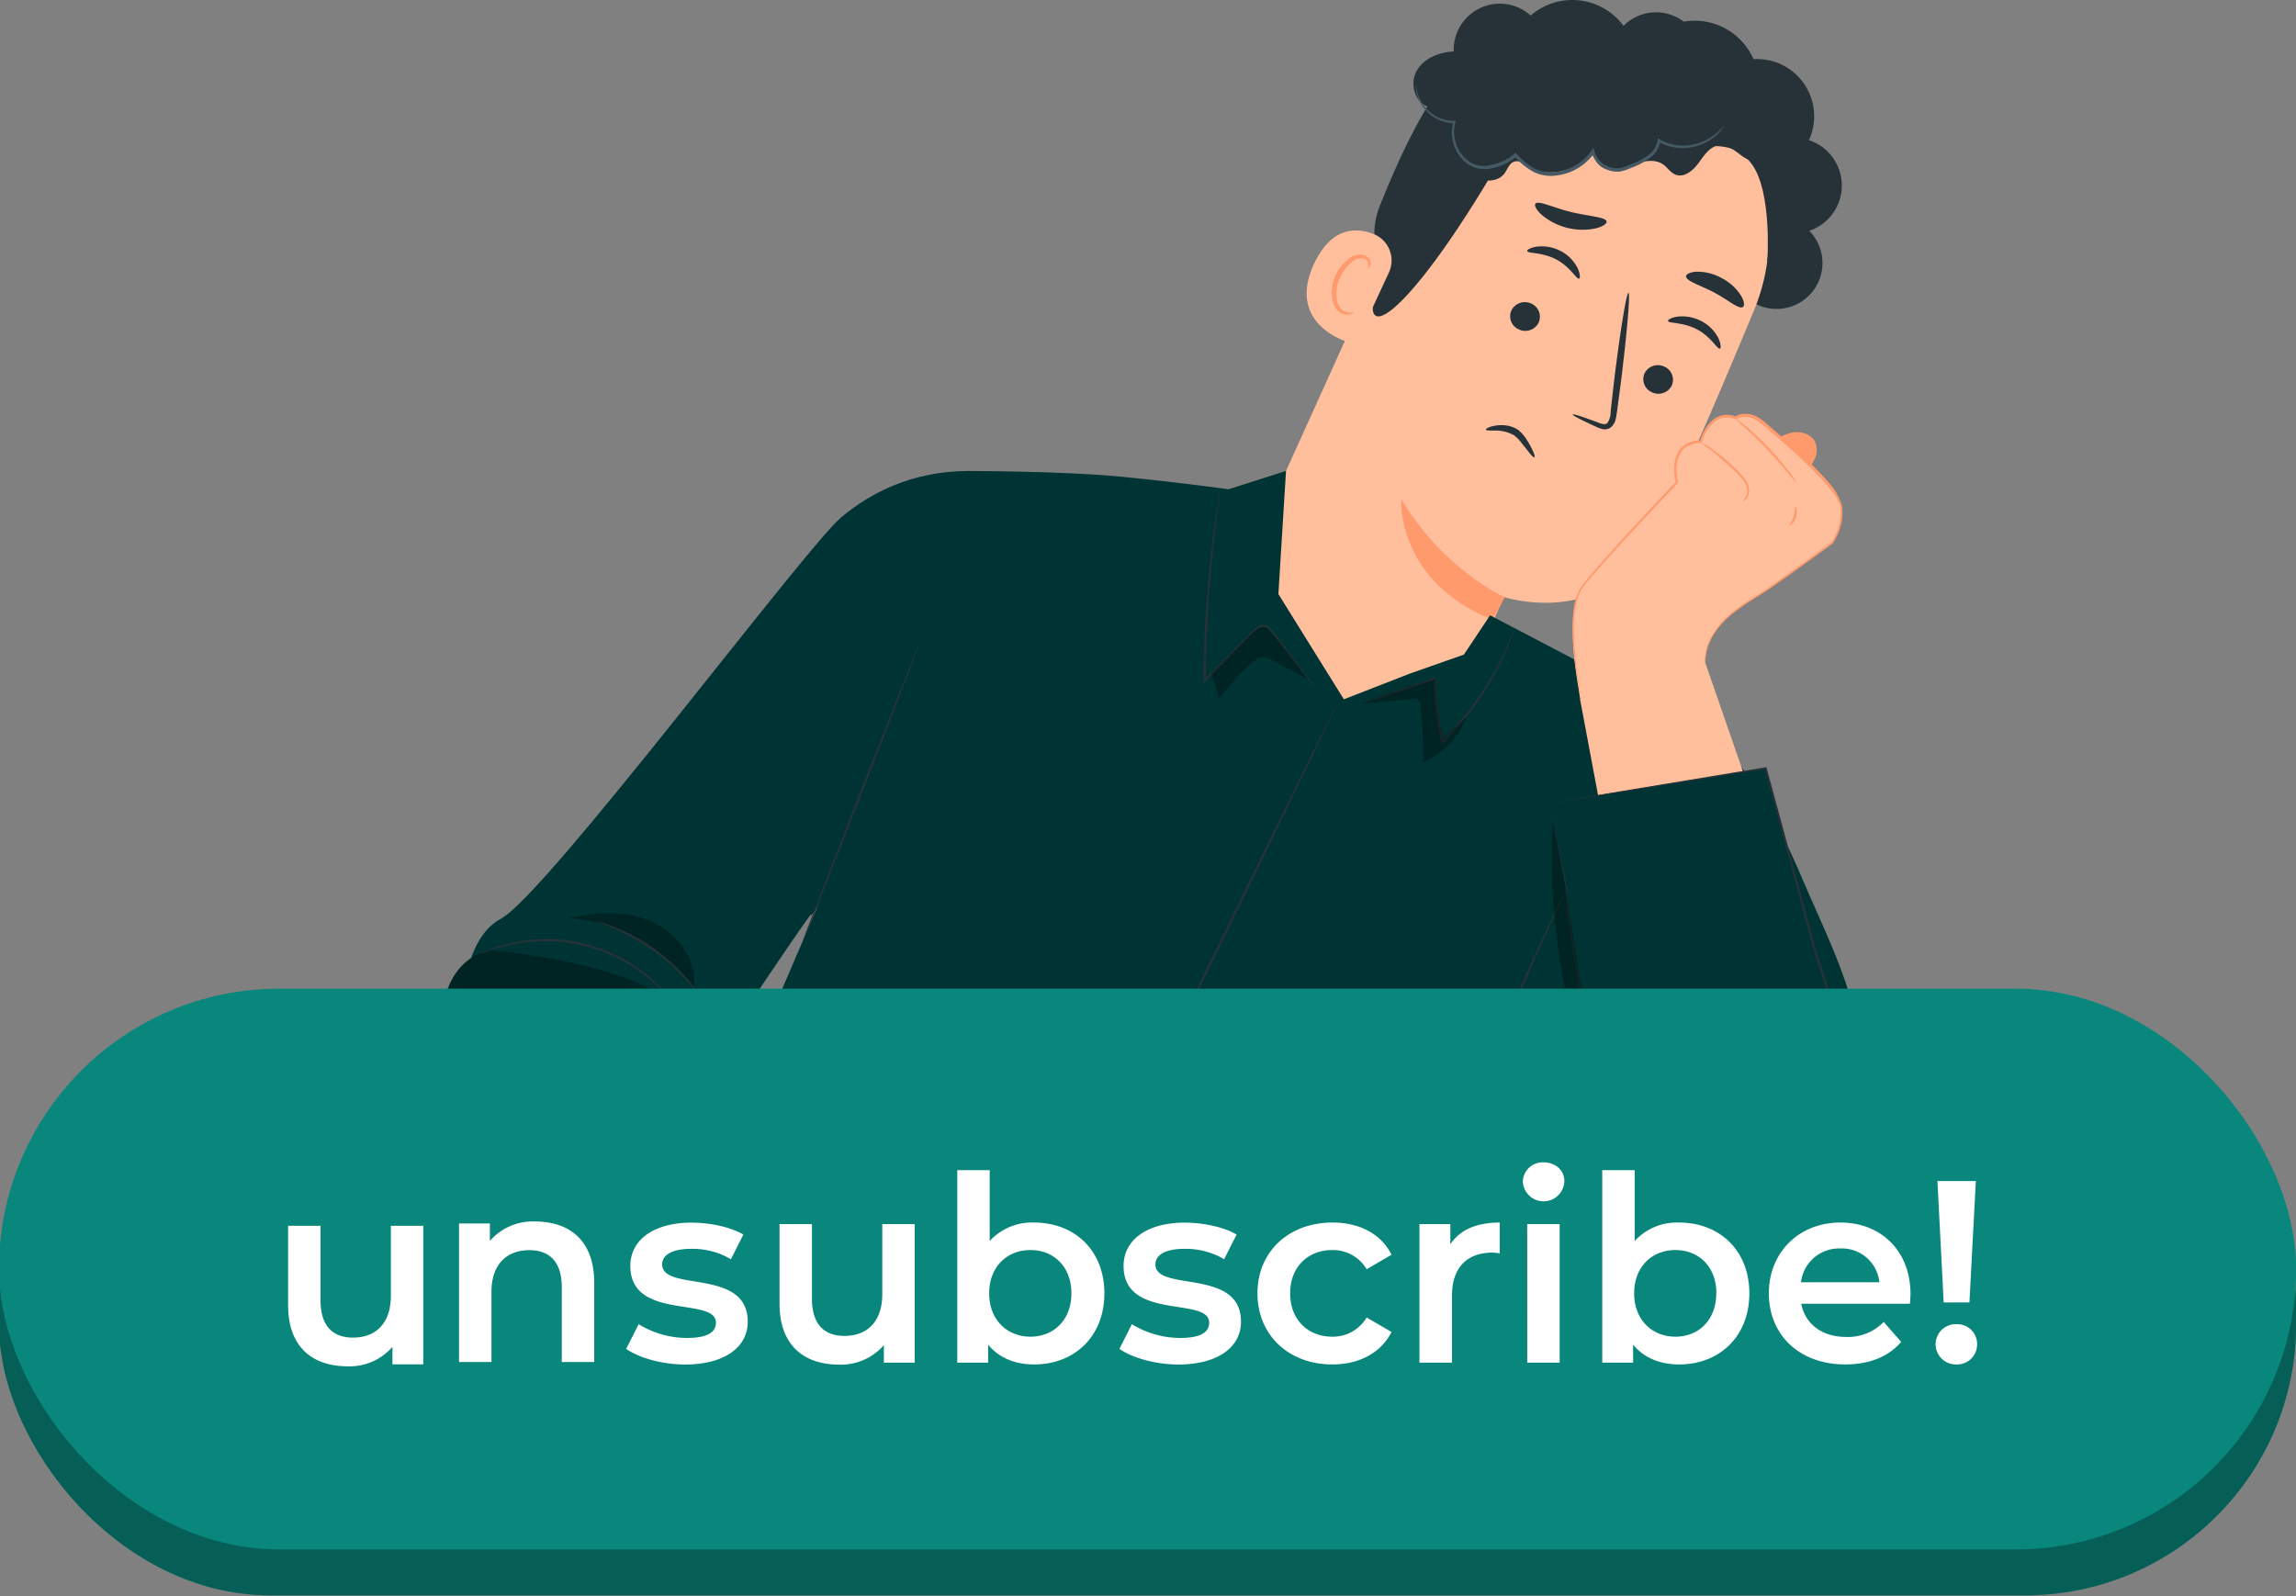 <svg xmlns="http://www.w3.org/2000/svg" xmlns:xlink="http://www.w3.org/1999/xlink" width="526" height="365.761" viewBox="0 0 526 365.761">
  <rect x="0" y="0" width="526" height="365.761" fill="#808080" stroke="none"/>
  <defs>
    <clipPath id="clip-path">
      <rect id="Rectangle_25" data-name="Rectangle 25" width="526" height="143" transform="translate(876 696)" fill="#fff" stroke="#707070" stroke-width="1"/>
    </clipPath>
  </defs>
  <g id="Group_19" data-name="Group 19" transform="translate(-255 -317.239)">
    <g id="freepik--Character--inject-43" transform="translate(243.29 214.79)">
      <path id="Path_450" data-name="Path 450" d="M412.92,171.5a10.52,10.52,0,0,0,13.28-16.17,10.94,10.94,0,0,0-.08-20.77A13.1,13.1,0,0,0,413.43,116a14.73,14.73,0,0,0-16-8.59A10.47,10.47,0,0,0,381.14,119" fill="#263238"/>
      <path id="Path_451" data-name="Path 451" d="M390.72,115.63l2,1.06a44.63,44.63,0,0,1,20.84,56.82c-8.31,20-17.73,41.94-23.14,52.17-11.2,21.17-34.21,13.54-34.21,13.54l-11.34,26.53-27.08,7L294,237.6l43.08-95.19C346.56,119.3,367.88,105.55,390.72,115.63Z" fill="#ffbf9d"/>
      <path id="Path_452" data-name="Path 452" d="M356.45,239.28s-14-6.16-23.73-22.5c0,0-1.3,18.7,20.94,27.7Z" fill="#ff9a6c"/>
      <path id="Path_453" data-name="Path 453" d="M416.57,162.69S417.8,146.46,413,140c-5.86-7.76-13.6-.94-20-6.82s-11.94-13.32-22.47-11.48c-11.52,2-9.9,8.42-15.26,17.61-21.76,37.27-34.32,44.51-27,25.44.8-2.09-3.88-6.49-.4-15.26,4.5-11.38,10.84-24.75,17.21-31.2,5.36-5.43,11.36-8,20.52-9.55,14.46-2.42,28.92,4.79,38.17,10.78S426,146.44,416.57,162.69Z" fill="#263238"/>
      <path id="Path_454" data-name="Path 454" d="M329.89,164.9a6.51,6.51,0,0,0-3.38-8.78c-4.17-1.66-9.75-1.67-13.71,6.67-7,14.81,9.3,18.8,9.53,18.38S327,171.13,329.89,164.9Z" fill="#ffbf9d"/>
      <path id="Path_455" data-name="Path 455" d="M321.75,174.08c-.05-.08-.35.06-.88,0a2.87,2.87,0,0,1-1.94-.87c-1.3-1.32-1.44-4.43-.25-7.13a9.65,9.65,0,0,1,2.48-3.35,3.29,3.29,0,0,1,2.87-1.06,1.45,1.45,0,0,1,1.19,1.43c0,.51-.23.76-.16.82s.43-.1.6-.77a1.82,1.82,0,0,0-.14-1.2,2.14,2.14,0,0,0-1.25-1.05,4,4,0,0,0-3.78,1,9.66,9.66,0,0,0-2.85,3.7c-1.32,3-1.11,6.54.73,8.18a3.07,3.07,0,0,0,2.55.72C321.55,174.42,321.79,174.13,321.75,174.08Z" fill="#ff9a6c"/>
      <path id="Path_456" data-name="Path 456" d="M344.66,136.83c1.23,2.26,2.55,4.62,4.71,6s5.44,1.43,7-.63c.69-.93,1.05-2.23,2.11-2.67,1.28-.53,2.6.52,3.75,1.27,4,2.62,11.36.49,14.55-3.08a4.27,4.27,0,0,0,4.54,3.66,15.129,15.129,0,0,0,5.11-1.32c2-.8,4.5-1.19,6.29.07,1,.7,1.67,1.86,2.81,2.32,2,.82,4.08-.94,5.35-2.7s2.62-3.85,4.77-4c2-.18,3.66,1.37,5.28,2.53s4.12,1.92,5.45.43a3.92,3.92,0,0,0,.71-3,10.6,10.6,0,0,0-9.31-9.28,14.37,14.37,0,0,0-22.22-14.54A14.58,14.58,0,0,0,362.38,106a10.57,10.57,0,0,0-17.63,8.24c-3.39.15-7,1.6-8.57,4.59s-.21,7.5,3.11,8.2a5.85,5.85,0,0,0,6.34,9.82" fill="#263238"/>
      <path id="Path_457" data-name="Path 457" d="M406.66,131.25a1.321,1.321,0,0,1-.14.26,7.55,7.55,0,0,1-.5.73,10.41,10.41,0,0,1-2.49,2.27,11.8,11.8,0,0,1-5,1.78,10.89,10.89,0,0,1-6.84-1.36l.41-.19a6,6,0,0,1-2.36,3.87,16.75,16.75,0,0,1-4.33,2.3,12.329,12.329,0,0,1-2.49.83,5.62,5.62,0,0,1-2.75-.32,6,6,0,0,1-3.82-4.09l.62.12a12.26,12.26,0,0,1-8.51,5.18,9,9,0,0,1-5.59-.88,16.549,16.549,0,0,1-4.19-3.46h.48a12.9,12.9,0,0,1-5.75,2.73,6.9,6.9,0,0,1-5.79-1.23,9,9,0,0,1-2.95-9.45l.25.32a8.41,8.41,0,0,1-5.39-1.83,9.3,9.3,0,0,1-2.69-3.35,8,8,0,0,1-.71-2.61,3.612,3.612,0,0,1,0-1,9.63,9.63,0,0,0,.94,3.44,9.15,9.15,0,0,0,2.68,3.15,8.08,8.08,0,0,0,5.13,1.65h.35l-.1.34a8.51,8.51,0,0,0,2.86,8.82,6.23,6.23,0,0,0,5.27,1,12.22,12.22,0,0,0,5.43-2.6l.26-.21.22.24a15.58,15.58,0,0,0,4,3.3,8.27,8.27,0,0,0,5.16.81,11.63,11.63,0,0,0,8-4.88l.45-.64.18.77a5.26,5.26,0,0,0,3.38,3.6,4.92,4.92,0,0,0,2.42.31,11.859,11.859,0,0,0,2.34-.77,16.82,16.82,0,0,0,4.2-2.18,5.4,5.4,0,0,0,2.19-3.48l.06-.41.35.21a10.54,10.54,0,0,0,6.51,1.4,11.64,11.64,0,0,0,4.88-1.61,12.83,12.83,0,0,0,3.37-2.88Z" fill="#455a64"/>
      <path id="Path_458" data-name="Path 458" d="M394.68,190.82a3.42,3.42,0,0,1-4.52,1.51,3.27,3.27,0,0,1-1.68-4.36,3.41,3.41,0,0,1,4.52-1.52,3.27,3.27,0,0,1,1.68,4.37Z" fill="#263238"/>
      <path id="Path_459" data-name="Path 459" d="M405.72,182.32c-.58.2-2-2.7-5.23-4.4s-6.49-1.34-6.64-1.92c-.08-.27.68-.78,2.12-1a9.47,9.47,0,0,1,5.57,1.05,9,9,0,0,1,3.9,4C406,181.35,406,182.24,405.72,182.32Z" fill="#263238"/>
      <path id="Path_460" data-name="Path 460" d="M364.18,176.41a3.41,3.41,0,0,1-4.52,1.51,3.26,3.26,0,0,1-1.68-4.36A3.43,3.43,0,0,1,362.5,172a3.28,3.28,0,0,1,1.68,4.41Z" fill="#263238"/>
      <path id="Path_461" data-name="Path 461" d="M373.46,166.29c-.58.2-2-2.7-5.23-4.4s-6.49-1.33-6.64-1.92c-.08-.27.68-.78,2.12-1a9.37,9.37,0,0,1,5.57,1,9,9,0,0,1,3.9,4C373.77,165.32,373.74,166.21,373.46,166.29Z" fill="#263238"/>
      <path id="Path_462" data-name="Path 462" d="M372,197.41c.08-.19,2.29.52,5.78,1.83.87.35,1.75.6,2.19.11a4.84,4.84,0,0,0,.74-2.75c.27-2.42.57-5,.87-7.62,1.33-10.79,2.76-19.49,3.2-19.43s-.3,8.85-1.63,19.64c-.35,2.66-.67,5.18-1,7.6-.19,1.11-.21,2.46-1.29,3.48a2.32,2.32,0,0,1-2,.5,6.67,6.67,0,0,1-1.52-.55C373.94,198.66,371.88,197.6,372,197.41Z" fill="#263238"/>
      <path id="Path_463" data-name="Path 463" d="M363.47,149.11c.68-.81,4,.91,8.18,1.92s7.9,1.12,8.12,2.16c.09.49-.8,1.16-2.46,1.58a14.59,14.59,0,0,1-12.42-3.11C363.63,150.51,363.16,149.5,363.47,149.11Z" fill="#263238"/>
      <path id="Path_464" data-name="Path 464" d="M410.91,172.84c-1.06.4-3.34-1.72-6.53-3.39s-6.17-2.51-6.4-3.6c-.08-.52.72-1,2.26-1.15a11.51,11.51,0,0,1,5.95,1.49,11.36,11.36,0,0,1,4.47,4.15C411.41,171.68,411.39,172.63,410.91,172.84Z" fill="#263238"/>
      <path id="Path_465" data-name="Path 465" d="M363.23,207.23c-.19.1-.74-.5-1.53-1.52L360.33,204a9.268,9.268,0,0,0-1.73-1.8,8.66,8.66,0,0,0-4.38-1.1c-1.25,0-2.05,0-2.11-.21s.68-.64,2-.89a8.8,8.8,0,0,1,2.41-.1,6.54,6.54,0,0,1,2.92,1,8.35,8.35,0,0,1,2,2.25,16.351,16.351,0,0,1,1.14,2C363.2,206.32,363.42,207.12,363.23,207.23Z" fill="#263238"/>
      <path id="Path_466" data-name="Path 466" d="M233.09,210.36s21.9,0,35,1.27c14,1.35,25.07,2.92,25.07,2.92l13.17-4.2-1.75,28.21,15,24.11,15.21-5.92,12.29-4.32,6-9,39.64,20.77-47.78,98.38H176.49l26.7-62.15Z" fill="#033"/>
      <path id="Path_467" data-name="Path 467" d="M117.21,340c.31-1.22-1-21.61,9.3-27.09s69.59-84.86,77.8-91.82c20.93-17.75,44.94-8.09,44.94-8.09s-17.51,42.46-21.77,53.3-30.61,47-30.14,46.16c3.31-6-24.66,36.09-24.66,36.09Z" fill="#033"/>
      <path id="Path_468" data-name="Path 468" d="M222.28,250.07a3.888,3.888,0,0,1-.22.71l-.73,2c-.68,1.78-1.62,4.27-2.78,7.32-2.42,6.22-5.72,14.72-9.36,24.1s-7.06,17.85-9.51,24.05c-1.22,3-2.22,5.49-2.94,7.26l-.82,2a3.11,3.11,0,0,1-.32.67,3.64,3.64,0,0,1,.22-.71c.19-.5.43-1.17.74-2,.67-1.78,1.62-4.27,2.78-7.33L208.7,284l9.5-24c1.23-3,2.23-5.5,2.94-7.27.34-.81.62-1.46.82-2a5.144,5.144,0,0,1,.32-.66Z" fill="#263238"/>
      <path id="Path_469" data-name="Path 469" d="M312.78,259.87a4.767,4.767,0,0,1-.49-.55L311,257.66l-4.83-6.17-3.34-4.28a2.17,2.17,0,0,0-2.39-1,9.08,9.08,0,0,0-2.36,2l-10.19,10.3-.45.46v-3.93a281.081,281.081,0,0,1,2-28.36c.44-3.61.87-6.53,1.19-8.53q.24-1.45.39-2.31a4.93,4.93,0,0,1,.17-.8,3.8,3.8,0,0,1-.07.81c-.07.58-.17,1.35-.29,2.32-.26,2-.63,4.94-1,8.55C289,234,288.19,244,288,255.08v3.28l-.45-.18,10.23-10.26c.39-.4.78-.78,1.17-1.16a4.08,4.08,0,0,1,1.37-1,2,2,0,0,1,1.67.12,4.23,4.23,0,0,1,1.19,1c1.22,1.56,2.29,3,3.3,4.34l4.7,6.27,1.25,1.71A3.7,3.7,0,0,1,312.78,259.87Z" fill="#263238"/>
      <path id="Path_470" data-name="Path 470" d="M358.56,246.86a4,4,0,0,1-.18.6c-.13.38-.32.95-.6,1.66a64.58,64.58,0,0,1-2.68,6,70.229,70.229,0,0,1-12.69,17.51l-.34.33-.1-.45c-.08-.33-.16-.69-.24-1a62.061,62.061,0,0,1-1.5-13.53l.31.23-12.37,4.1-3.52,1.12-.94.28c-.22.06-.33.09-.33.07a1.09,1.09,0,0,1,.3-.14l.92-.35,3.48-1.25,12.31-4.28.31-.11v.33a63.606,63.606,0,0,0,1.54,13.41l.23,1-.43-.12a73.409,73.409,0,0,0,12.74-17.31c1.29-2.43,2.21-4.46,2.81-5.87l.7-1.63A2.892,2.892,0,0,1,358.56,246.86Z" fill="#263238"/>
      <path id="Path_471" data-name="Path 471" d="M269.77,362.63c-.13-.07,10.59-22.3,23.94-49.66s24.27-49.49,24.4-49.42-10.59,22.29-23.94,49.65S269.9,362.69,269.77,362.63Z" fill="#263238"/>
      <path id="Path_472" data-name="Path 472" d="M254.45,329.56a4.279,4.279,0,0,1,1.13.16c.72.14,1.75.37,3,.68a96.866,96.866,0,0,1,9.77,3c3.77,1.38,7.08,2.76,9.44,3.88,1.18.56,2.13,1,2.77,1.38a4.53,4.53,0,0,1,1,.59,5.409,5.409,0,0,1-1.07-.4l-2.83-1.23c-2.39-1-5.72-2.4-9.46-3.73s-7.19-2.38-9.7-3.09l-3-.84A5.6,5.6,0,0,1,254.45,329.56Z" fill="#263238"/>
      <path id="Path_473" data-name="Path 473" d="M250.82,343.9a5.212,5.212,0,0,1,1.07-.29c.69-.16,1.7-.35,3-.56a95.142,95.142,0,0,1,9.88-1.12,97.141,97.141,0,0,1,9.95-.1c1.28.05,2.3.12,3,.19a5.094,5.094,0,0,1,1.1.16,4.221,4.221,0,0,1-1.11,0h-3c-2.54,0-6.05,0-9.91.26s-7.35.63-9.87,1l-3,.4A3.812,3.812,0,0,1,250.82,343.9Z" fill="#263238"/>
      <g id="Group_15" data-name="Group 15" opacity="0.3">
        <path id="Path_474" data-name="Path 474" d="M289.2,256.82l1.82,5.7s8.09-10.65,10.61-9.52,9.82,5.13,9.82,5.13-8.79-11.82-9.65-12-1.76-.19-3.55,1.61Z"/>
      </g>
      <g id="Group_16" data-name="Group 16" opacity="0.3">
        <path id="Path_475" data-name="Path 475" d="M342.42,271.64a53.2,53.2,0,0,1-1.74-13.81c-4.34,1.5-13.22,4.13-17.3,5.88,3.51-.46,8.34-.65,11.86-1.11a1.41,1.41,0,0,1,1.86,1.59,97.993,97.993,0,0,1,.61,12.93,17.93,17.93,0,0,0,10-10.57Z"/>
      </g>
      <g id="Group_17" data-name="Group 17" opacity="0.3">
        <path id="Path_476" data-name="Path 476" d="M160.91,313.56c-5.86-2.56-12.62-2.19-18.86-.78h0c10.95.88,21.2,6.88,28.65,15.8C171.42,322.23,166.77,316.13,160.91,313.56Z"/>
      </g>
      <path id="Path_477" data-name="Path 477" d="M399.66,267.77s11.3,3.93,24.85,35.79c7.51,17.68,17.67,35.57,10.65,51.2-3.29,7.3-53.18,10-53.18,10s-7.63-7.14-7.89-12.9,0-11.25,0-11.25l-14.77-8.1L384,277.22Z" fill="#033"/>
      <path id="Path_478" data-name="Path 478" d="M425.26,320.31l-23.82-68.72-27.78,10.93L387.26,335s18.4,6.11,28.17.46A18.868,18.868,0,0,0,425.26,320.31Z" fill="#ffbf9d"/>
      <path id="Path_479" data-name="Path 479" d="M427.57,203.78c-.88-1.86-3.28-2.6-5.31-2.23a14.25,14.25,0,0,0-5.47,2.8l8,6.85a14,14,0,0,0,2.54-3.35A4.81,4.81,0,0,0,427.57,203.78Z" fill="#ff9a6c"/>
      <path id="Path_480" data-name="Path 480" d="M373.66,262.52c.2-.47-4.17-19.56.5-25.6s21.56-23.71,21.56-23.71-2.46-9.33,5.56-9.43c0,0,1.89-7.61,7.94-5.47,0,0,2.72-2,6.42,1.24s17.15,14.43,17.82,18.9a12.86,12.86,0,0,1-2,8.36s-11.64,8.43-16.47,11.73c-3.79,2.6-13,7.33-12.64,16.26Z" fill="#ffbf9d"/>
      <path id="Path_481" data-name="Path 481" d="M410.88,217.28a3.49,3.49,0,0,0,.49-.53A2.88,2.88,0,0,0,412,215a4.29,4.29,0,0,0-1-2.6,24.83,24.83,0,0,0-2.49-2.61,60.762,60.762,0,0,0-5-4.3,23.147,23.147,0,0,1-2.17-1.68,10.14,10.14,0,0,1,2.39,1.38,41.641,41.641,0,0,1,5.15,4.22,23.218,23.218,0,0,1,2.52,2.7,4.51,4.51,0,0,1,1,2.9,2.93,2.93,0,0,1-.79,1.91C411.16,217.24,410.89,217.3,410.88,217.28Z" fill="#ff9a6c"/>
      <path id="Path_482" data-name="Path 482" d="M423.38,213.15a19,19,0,0,1-2-2.27c-1.19-1.43-2.84-3.38-4.79-5.44s-3.81-3.81-5.18-5.06a22.59,22.59,0,0,1-2.2-2.07,14.749,14.749,0,0,1,2.44,1.79,59.56,59.56,0,0,1,5.32,5,65.451,65.451,0,0,1,4.7,5.57,15.815,15.815,0,0,1,1.71,2.48Z" fill="#ff9a6c"/>
      <path id="Path_483" data-name="Path 483" d="M421.53,223a18,18,0,0,0,1.11-2.18,18.885,18.885,0,0,0,.35-2.42,2.85,2.85,0,0,1,.14,2.58A3.171,3.171,0,0,1,421.53,223Z" fill="#ff9a6c"/>
      <path id="Path_484" data-name="Path 484" d="M402.3,254.8a3.326,3.326,0,0,1,0-.42v-1.27a13,13,0,0,1,1.37-4.64,19.14,19.14,0,0,1,5-5.82,40.426,40.426,0,0,1,3.9-2.79c1.44-.91,3-1.83,4.49-2.92,3.08-2.14,6.41-4.56,10-7.16l2.71-2,1.39-1,.18-.13h0v-.05l.05-.09.22-.36c.15-.25.28-.51.41-.77a12,12,0,0,0,1.27-6.89,9,9,0,0,0-1.68-3.21,35.613,35.613,0,0,0-2.47-2.94c-1.75-1.9-3.65-3.75-5.63-5.58s-4.05-3.64-6.17-5.46a24,24,0,0,0-3.26-2.58,4.84,4.84,0,0,0-3.9-.54,3,3,0,0,0-.64.28h-.07a.33.33,0,0,1-.2,0h-.05l-.18-.05-.35-.09a5.831,5.831,0,0,0-1.42-.22,4.61,4.61,0,0,0-2.64.9,9.05,9.05,0,0,0-3,4.75v.18h-.19a6.83,6.83,0,0,0-3.09.73,4.59,4.59,0,0,0-2,2.28,7.89,7.89,0,0,0-.56,3,13.328,13.328,0,0,0,.34,3v.14l-.09.1c-5.82,6.11-11.2,11.85-15.91,17.07l-3.39,3.83c-.53.63-1.07,1.24-1.57,1.86a11,11,0,0,0-1.34,1.88A13.42,13.42,0,0,0,372.6,242a29.9,29.9,0,0,0-.3,4,78.329,78.329,0,0,0,.95,12,33.352,33.352,0,0,1,.55,4.29,5.343,5.343,0,0,0-.17-1.09c-.17-.72-.31-1.81-.55-3.18a75.1,75.1,0,0,1-1.09-12,30.546,30.546,0,0,1,.27-4.07,13.631,13.631,0,0,1,1.24-4.3,10.589,10.589,0,0,1,1.38-1.95c.49-.63,1-1.24,1.56-1.88,1.07-1.26,2.2-2.54,3.37-3.86,4.7-5.24,10.05-11,15.87-17.12l-.06.23a13.548,13.548,0,0,1-.36-3.18,8.48,8.48,0,0,1,.59-3.24,5.15,5.15,0,0,1,2.24-2.53,7.39,7.39,0,0,1,3.33-.8l-.25.2a9.63,9.63,0,0,1,3.17-5.05,5.15,5.15,0,0,1,2.94-1,6.76,6.76,0,0,1,1.56.23l.38.1.19.05h0a.27.27,0,0,0-.18,0h.05l.09-.06a4.41,4.41,0,0,1,.74-.33,5.4,5.4,0,0,1,4.32.59,10.171,10.171,0,0,1,1.75,1.27l1.59,1.37c2.12,1.82,4.19,3.64,6.17,5.48s3.9,3.69,5.66,5.62a36.73,36.73,0,0,1,2.49,3,17.08,17.08,0,0,1,.91,1.81l.43.87.28.95a12.4,12.4,0,0,1-1.33,7.17c-.13.26-.27.53-.42.78l-.23.39-.07.09v.05h0s-.08.08-.07.08l-.18.13-1.39,1-2.73,2c-3.58,2.59-6.92,5-10,7.11-1.54,1.08-3.09,2-4.52,2.9a38.912,38.912,0,0,0-3.89,2.74,18.76,18.76,0,0,0-5,5.69,13.08,13.08,0,0,0-1.44,4.55,10.271,10.271,0,0,1-.06,1.26A2.694,2.694,0,0,1,402.3,254.8Z" fill="#ff9a6c"/>
      <path id="Path_485" data-name="Path 485" d="M366.64,286.49l4,19.45c-.85,3.29,7.89,53.5,11.28,59.54s11.55,9.6,25.64,9.88,23.88-11.41,27.26-19.64-5-26.19-8.7-40.73-9.88-36.56-9.88-36.56Z" fill="#033"/>
      <path id="Path_486" data-name="Path 486" d="M366.64,286.49l.85-.16,2.57-.44,9.88-1.65,36.28-6h.17l.05.18c3.07,11.29,6.6,24.31,10.45,38.54,1.95,7.09,4.64,14.29,6.81,21.92.28,1,.54,1.92.77,2.89s.46,1.95.66,2.94.34,2,.51,3c.07.51.09,1,.14,1.53a11.263,11.263,0,0,1,.07,1.54,12.67,12.67,0,0,1-1.22,6.07,34.393,34.393,0,0,1-3.13,5.41,32.52,32.52,0,0,1-14.27,11.64,24.24,24.24,0,0,1-8.85,1.73,63.835,63.835,0,0,1-8.79-.57,39.941,39.941,0,0,1-8.34-2,20.3,20.3,0,0,1-7.14-4.31,14.859,14.859,0,0,1-2.47-3.28,25.141,25.141,0,0,1-1.35-3.78c-.73-2.53-1.32-5.05-1.89-7.51-2.21-9.87-3.85-19-5.23-27.1q-1-6.09-1.77-11.38c-.24-1.76-.46-3.46-.65-5.08-.08-.81-.16-1.6-.22-2.38a11.14,11.14,0,0,1,0-2.31V306l-2.91-14.46c-.32-1.64-.57-2.89-.74-3.75-.08-.41-.14-.72-.18-.95s-.05-.31-.05-.31l.08.33.21,1c.19.86.46,2.12.81,3.76.7,3.3,1.72,8.14,3,14.36V306a11.05,11.05,0,0,0,0,2.22c.06.77.15,1.56.24,2.37.19,1.62.42,3.3.67,5.06.51,3.52,1.12,7.32,1.82,11.36,1.4,8.1,3.07,17.22,5.3,27.07.57,2.46,1.17,5,1.9,7.48a24.513,24.513,0,0,0,1.32,3.69,14.531,14.531,0,0,0,2.39,3.16,19.46,19.46,0,0,0,7,4.18,38.843,38.843,0,0,0,8.24,2c5.67.65,11.78,1.21,17.39-1.14a32.11,32.11,0,0,0,14-11.46,33.421,33.421,0,0,0,3.09-5.33,12.2,12.2,0,0,0,1.18-5.85,10.766,10.766,0,0,0-.08-1.5,9.511,9.511,0,0,0-.14-1.5c-.16-1-.27-2-.49-3s-.41-1.95-.66-2.91-.49-1.93-.76-2.88c-2.16-7.6-4.85-14.81-6.79-21.94-3.82-14.22-7.33-27.25-10.36-38.56l.22.15L380.1,284.4l-10,1.56-2.61.4Z" fill="#263238"/>
      <path id="Path_487" data-name="Path 487" d="M370.65,305.94a2.58,2.58,0,0,1-.23.59c-.19.43-.44,1-.74,1.67-.68,1.5-1.63,3.56-2.78,6.09-2.35,5.15-5.5,12.3-8.95,20.21s-6.66,15.05-9.09,20.16c-1.22,2.56-2.22,4.62-2.93,6-.35.66-.62,1.2-.84,1.62a2.341,2.341,0,0,1-.32.55,3.078,3.078,0,0,1,.23-.59l.74-1.67c.69-1.5,1.63-3.56,2.78-6.09,2.35-5.15,5.5-12.3,9-20.22s6.66-15,9.09-20.15c1.22-2.56,2.22-4.62,2.94-6l.83-1.62a2.339,2.339,0,0,1,.27-.55Z" fill="#263238"/>
      <g id="Group_18" data-name="Group 18" opacity="0.3">
        <path id="Path_488" data-name="Path 488" d="M374.2,330.7c-2-13.38-4.05-27.2-6.69-40-1.52,23.89,3.23,47.94,12.58,70Z"/>
      </g>
      <path id="Path_510" data-name="Path 510" d="M123.86,320.13S113.7,321.61,113,335.78s1.81,16.85,2.36,19.57,9.62,16.17,11.26,17.26,46.5,0,46.5,0,2.54-14,3.09-17.62-.55-14.17-11.45-23.25S123.86,320.13,123.86,320.13Z" fill="#002323"/>
      <path id="Path_511" data-name="Path 511" d="M188.79,368.26s6.44,1.11,10.31,4.79,7.37,5.71,7.18,9.39-5,11.42-6.63,11.24L198,393.5Z" fill="#ffbf9d"/>
      <path id="Path_512" data-name="Path 512" d="M203.9,394.2l.41,5.19a.49.49,0,0,1-.75.45l-4.59-3-32.75-60.22a2.8,2.8,0,0,1,1.12-3.8h0a2.8,2.8,0,0,1,3.8,1.12Z" fill="#263238"/>
      <rect id="Rectangle_24" data-name="Rectangle 24" width="1.82" height="19.4" rx="0.86" transform="matrix(0.881, -0.474, 0.474, 0.881, 172.354, 334.652)" fill="#263238"/>
      <path id="Path_513" data-name="Path 513" d="M154.07,387.14s-28.14-14.48-28.14-15.29S115,345.64,143.32,345.36c0,0,16.18-1.69,23.51,11.28l10.73,11.29Z" fill="#ffbf9d"/>
      <path id="Path_514" data-name="Path 514" d="M177.37,359.42s-4.89-4.23-8.25-3.13-4.83,6.63-4.83,6.63-7.74.37-9.21,2.76a23.54,23.54,0,0,0-2.21,6.63s-7.73,3.87-3.68,11.24c0,0-2.95,4.05.73,8.84s15.11,10.5,18.24,11.05,9.94,0,9.94,0,13.08,4.24,16.58,2.21l.92-1.77a5.6,5.6,0,0,0,1.94-2.65c.94-2.86-3.19-5.34-3.19-5.34s3.12-.74,3.29-5-6.28-13.08-10.14-17.32S177.37,359.42,177.37,359.42Z" fill="#ffbf9d"/>
      <path id="Path_515" data-name="Path 515" d="M195.6,394.6a.991.991,0,0,1-.13.41,1.83,1.83,0,0,1-.9.82,2.241,2.241,0,0,1-.89.18,2.09,2.09,0,0,1-1.05-.23,13,13,0,0,1-2.07-1.46c-2.89-2.37-6.58-5.95-10.56-10-2-2-3.88-3.95-5.48-5.85s-2.9-3.67-4-5.17c-2.21-3-3.45-5-3.29-5s.06.12.23.35l.69,1c.62.83,1.52,2,2.66,3.5s2.5,3.21,4.08,5.08,3.51,3.76,5.48,5.8c4,4,7.62,7.65,10.42,10.07a14.791,14.791,0,0,0,2,1.49,1.84,1.84,0,0,0,.93.24,2.209,2.209,0,0,0,.8-.11,1.81,1.81,0,0,0,.89-.7C195.53,394.73,195.58,394.59,195.6,394.6Z" fill="#ff9a6c"/>
      <path id="Path_516" data-name="Path 516" d="M194.68,405.38a1.562,1.562,0,0,1-.46-.14l-1.28-.52c-1.11-.46-2.72-1.14-4.68-2a80,80,0,0,1-14.63-8.28,45.478,45.478,0,0,1-6.85-6.25,68.932,68.932,0,0,1-4.68-5.95c-1.24-1.76-2.2-3.22-2.85-4.22l-.74-1.18c-.16-.27-.24-.42-.22-.43a2,2,0,0,1,.31.37l.82,1.12c.7,1,1.7,2.4,3,4.12a75.192,75.192,0,0,0,4.74,5.85,47.3,47.3,0,0,0,6.8,6.16,87.56,87.56,0,0,0,14.48,8.35l4.6,2.18,1.24.6a1.631,1.631,0,0,1,.4.22Z" fill="#ff9a6c"/>
      <path id="Path_517" data-name="Path 517" d="M178.1,403.44a5,5,0,0,1-1.17-.23,31.992,31.992,0,0,1-3.11-1,30.8,30.8,0,0,1-9.37-5.26,19.652,19.652,0,0,1-2.2-2.17c-.64-.74-1.29-1.43-1.93-2.07-1.27-1.29-2.46-2.4-3.47-3.32l-2.41-2.17a7.308,7.308,0,0,1-.86-.83,5.268,5.268,0,0,1,1,.67c.61.47,1.47,1.16,2.52,2s2.27,2,3.57,3.26c.65.64,1.32,1.33,2,2.08a22.531,22.531,0,0,0,2.15,2.1,33.72,33.72,0,0,0,9.18,5.4C176.48,402.92,178.13,403.35,178.1,403.44Z" fill="#ff9a6c"/>
      <path id="Path_518" data-name="Path 518" d="M169.71,356.16a13.2,13.2,0,0,0-2.52,1.34,7.14,7.14,0,0,0-2.08,2.44,11.59,11.59,0,0,0-1.16,4v.22h-.23a10.69,10.69,0,0,0-4.27.45,8,8,0,0,0-2.11,1,5.84,5.84,0,0,0-1.58,1.79,7.25,7.25,0,0,0-1.26,5.18l.08.34h-.33a3.47,3.47,0,0,0-2.55.9,9.12,9.12,0,0,0-1.65,2.05,10.5,10.5,0,0,0-1.09,2.09,7,7,0,0,0-.35,2,7.1,7.1,0,0,0,.49,2.82,8.493,8.493,0,0,1,.43,1c-.03.05-.08-.07-.18-.21a4.552,4.552,0,0,1-.4-.69,6.64,6.64,0,0,1-.65-2.9,7,7,0,0,1,.31-2.09,9.88,9.88,0,0,1,1.08-2.19,9,9,0,0,1,1.7-2.19,4,4,0,0,1,2.88-1l-.25.31a7.59,7.59,0,0,1,1.3-5.58,6.18,6.18,0,0,1,1.73-1.94,8.27,8.27,0,0,1,2.25-1,11.3,11.3,0,0,1,4.49-.42l-.26.2a11.59,11.59,0,0,1,1.28-4.13,7.14,7.14,0,0,1,2.25-2.48,7.76,7.76,0,0,1,1.93-.95A2.46,2.46,0,0,1,169.71,356.16Z" fill="#ff9a6c"/>
      <path id="Path_519" data-name="Path 519" d="M167.21,333.93a18.52,18.52,0,0,1-1.27-1.57,41,41,0,0,0-3.71-4,37.14,37.14,0,0,0-33.31-9.48,39.351,39.351,0,0,0-5.27,1.46,17.371,17.371,0,0,1-1.9.66,2.069,2.069,0,0,1,.46-.24c.31-.14.76-.38,1.37-.61a33.36,33.36,0,0,1,5.26-1.63,36.36,36.36,0,0,1,33.64,9.58,33.388,33.388,0,0,1,3.62,4.16c.39.51.65.95.85,1.23a2.6,2.6,0,0,1,.26.44Z" fill="#263238"/>
      <path id="Path_520" data-name="Path 520" d="M171.48,329.88c-.07.06-1-1.23-2.8-3.12a49.678,49.678,0,0,0-7.58-6.65,50.178,50.178,0,0,0-8.79-4.93c-2.38-1-3.91-1.51-3.89-1.6a4.4,4.4,0,0,1,1.11.26,29.405,29.405,0,0,1,2.92,1A42.85,42.85,0,0,1,169,326.51a30.506,30.506,0,0,1,1.92,2.42,4.649,4.649,0,0,1,.56.95Z" fill="#263238"/>
    </g>
    <g id="Mask_Group_1" data-name="Mask Group 1" transform="translate(-621 -156)" clip-path="url(#clip-path)">
      <g id="Subscriber-pana" transform="translate(761.185 476.65)">
        <g id="freepik--Character--inject-38">
          <rect id="Rectangle_4" data-name="Rectangle 4" width="526.26" height="128.48" rx="62.05" transform="translate(114.58 233.63)" fill="#09877c"/>
          <g id="Group_2" data-name="Group 2" opacity="0.3">
            <rect id="Rectangle_5" data-name="Rectangle 5" width="526.26" height="128.48" rx="62.05" transform="translate(114.58 233.63)"/>
          </g>
          <rect id="Rectangle_6" data-name="Rectangle 6" width="526.26" height="128.48" rx="64.24" transform="translate(114.58 223.11)" fill="#09877c"/>
          <path id="Path_51" data-name="Path 51" d="M263.37,277.05v31.74H256.3v-4a13,13,0,0,1-10.23,4.46c-8.14,0-13.67-4.46-13.67-14v-18.2h7.43v17.12c0,5.76,2.74,8.5,7.43,8.5,5.17,0,8.68-3.21,8.68-9.57V277.05Z" transform="translate(61)" fill="#fff"/>
          <path id="Path_52" data-name="Path 52" d="M306.82,292.92c0,9.87-6.84,16.29-16.11,16.29-4.34,0-8-1.49-10.52-4.52v4.1h-7.07v-44.1h7.43v16.23a13.16,13.16,0,0,1,10.16-4.22C300,276.7,306.82,283.06,306.82,292.92Zm-7.55,0c0-6.06-4-9.92-9.39-9.92s-9.45,3.86-9.45,9.92,4.1,9.93,9.45,9.93,9.39-3.85,9.39-9.93Z" transform="translate(61)" fill="#fff"/>
          <path id="Path_53" data-name="Path 53" d="M310.27,305.64l2.85-5.65a21.26,21.26,0,0,0,11.05,3.15c4.7,0,6.66-1.3,6.66-3.5,0-6.06-19.61-.36-19.61-13,0-6,5.41-9.92,14-9.92,4.22,0,9,1,11.89,2.73l-2.85,5.65a17.33,17.33,0,0,0-9.1-2.38c-4.51,0-6.65,1.48-6.65,3.56,0,6.42,19.61.72,19.61,13.14,0,5.94-5.47,9.81-14.38,9.81C318.41,309.21,313.12,307.66,310.27,305.64Z" transform="translate(61)" fill="#fff"/>
          <path id="Path_54" data-name="Path 54" d="M341.89,292.92c0-9.51,7.13-16.22,17.17-16.22,6.18,0,11.12,2.55,13.55,7.37l-5.7,3.32A9,9,0,0,0,359,283c-5.46,0-9.62,3.8-9.62,9.92s4.16,9.93,9.62,9.93a9,9,0,0,0,7.91-4.4l5.7,3.33c-2.43,4.75-7.37,7.43-13.55,7.43C349,309.21,341.89,302.43,341.89,292.92Z" transform="translate(61)" fill="#fff"/>
          <path id="Path_55" data-name="Path 55" d="M397.4,276.7v7.07a9.319,9.319,0,0,0-1.72-.18c-5.65,0-9.22,3.33-9.22,9.81v15.39H379V277.05h7.08v4.64C388.25,278.36,392.11,276.7,397.4,276.7Z" transform="translate(61)" fill="#fff"/>
          <path id="Path_56" data-name="Path 56" d="M402.69,267.37a4.53,4.53,0,0,1,4.76-4.46c2.73,0,4.75,1.84,4.75,4.28a4.76,4.76,0,0,1-9.51.18Zm1,9.68h7.43v31.74H403.7Z" transform="translate(61)" fill="#fff"/>
          <path id="Path_57" data-name="Path 57" d="M454.58,292.92c0,9.87-6.84,16.29-16.11,16.29-4.34,0-8-1.49-10.52-4.52v4.1h-7.07v-44.1h7.43v16.23a13.16,13.16,0,0,1,10.16-4.22C447.74,276.7,454.58,283.06,454.58,292.92Zm-7.55,0c0-6.06-4-9.92-9.39-9.92s-9.45,3.86-9.45,9.92,4.1,9.93,9.45,9.93S447,299,447,292.92Z" transform="translate(61)" fill="#fff"/>
          <path id="Path_58" data-name="Path 58" d="M491.37,295.3h-24.9c.89,4.63,4.75,7.61,10.28,7.61a11.35,11.35,0,0,0,8.61-3.45l4,4.58c-2.86,3.38-7.31,5.17-12.78,5.17-10.64,0-17.53-6.84-17.53-16.29s6.95-16.22,16.4-16.22c9.27,0,16.05,6.48,16.05,16.4C491.49,293.69,491.43,294.59,491.37,295.3Zm-25-4.93h18a8.63,8.63,0,0,0-9-7.73,8.77,8.77,0,0,0-8.96,7.73Z" transform="translate(61)" fill="#fff"/>
          <path id="Path_59" data-name="Path 59" d="M497.25,304.57a4.61,4.61,0,0,1,4.82-4.58,4.53,4.53,0,0,1,4.69,4.58,4.58,4.58,0,0,1-4.69,4.64,4.65,4.65,0,0,1-4.82-4.64Zm.42-37.38h8.8L505,295h-5.9Z" transform="translate(61)" fill="#fff"/>
          <path id="Path_64" data-name="Path 64" d="M350.43,119.72a2.34,2.34,0,0,0,2.42,2.19,2.25,2.25,0,0,0,2.25-2.28,2.33,2.33,0,0,0-2.42-2.19,2.23,2.23,0,0,0-2.25,2.28Z" fill="#263238"/>
          <path id="Path_65" data-name="Path 65" d="M347.18,113.62c.31.29,2-1.15,4.49-1.33s4.44.94,4.69.62c.13-.15-.21-.68-1.05-1.2a6.48,6.48,0,0,0-3.79-.87,6.14,6.14,0,0,0-3.54,1.44C347.25,112.93,347,113.5,347.18,113.62Z" fill="#263238"/>
          <path id="Path_66" data-name="Path 66" d="M363.81,134c0-.15-1.58-.3-4.13-.44-.65,0-1.26-.1-1.4-.53a3.26,3.26,0,0,1,.28-1.93q.74-2.4,1.54-5c2.12-7.14,3.61-13,3.32-13.07s-2.24,5.63-4.36,12.77q-.76,2.64-1.46,5a3.76,3.76,0,0,0-.15,2.54,1.62,1.62,0,0,0,1.13.86,3.87,3.87,0,0,0,1.09.07C362.23,134.25,363.81,134.15,363.81,134Z" fill="#263238"/>
          <path id="Path_67" data-name="Path 67" d="M346.41,107.58c.57.54,2.65-.19,5.2-.37s4.73.08,5.18-.54c.2-.31-.17-.86-1.15-1.34a8.47,8.47,0,0,0-4.29-.67,8.37,8.37,0,0,0-4.08,1.41C346.41,106.71,346.15,107.32,346.41,107.58Z" fill="#263238"/>
          <path id="Path_72" data-name="Path 72" d="M374,118.22a2.34,2.34,0,0,0,2.42,2.19,2.23,2.23,0,0,0,2.25-2.28,2.34,2.34,0,0,0-2.42-2.19,2.25,2.25,0,0,0-2.25,2.28Z" fill="#263238"/>
          <path id="Path_73" data-name="Path 73" d="M371.26,112.36c.31.32,2.28-.92,5-.82s4.72,1.44,5,1.15c.15-.14-.16-.7-1-1.31a7.52,7.52,0,0,0-4-1.3,7.14,7.14,0,0,0-4,1C371.41,111.68,371.11,112.22,371.26,112.36Z" fill="#263238"/>
          <path id="Path_74" data-name="Path 74" d="M371,104.49c.24.69,2.75.38,5.7.76s5.33,1.2,5.73.59c.18-.29-.23-.94-1.19-1.61a10,10,0,0,0-8.71-1C371.45,103.63,370.9,104.17,371,104.49Z" fill="#263238"/>
          <path id="Path_76" data-name="Path 76" d="M367.93,143.55a5.33,5.33,0,0,0,2.37-1,4.46,4.46,0,0,0,1.51-2.24,5.57,5.57,0,0,0,0-3.31l-.06-.18.3.17c-2.4.53-4.57,1-6.14,1.29a12.889,12.889,0,0,1-2.57.38,14.613,14.613,0,0,1,2.49-.74c1.55-.39,3.71-.9,6.11-1.44l.23-.05.07.21.06.2a5.88,5.88,0,0,1,0,3.62,4.69,4.69,0,0,1-1.75,2.39,3.92,3.92,0,0,1-1.87.7C368.18,143.64,367.92,143.58,367.93,143.55Z" fill="#263238"/>
          <path id="Path_77" data-name="Path 77" d="M418.81,129.08a2,2,0,0,1-.67-.17,3.92,3.92,0,0,1-1.56-1.25,5.83,5.83,0,0,1-1.15-2.93,17.7,17.7,0,0,1,.17-4.17,11.28,11.28,0,0,0-.21-4.88,4.64,4.64,0,0,0-1.51-2.17,11.35,11.35,0,0,0-2.5-1.47,17.5,17.5,0,0,1-2.78-1.49,5.92,5.92,0,0,1-2.08-2.62c-.91-2.12-.82-4.5-1.33-6.73a7.67,7.67,0,0,0-1.32-3.06,4.35,4.35,0,0,0-2.66-1.63c-1-.24-2.14-.28-3.21-.49a4.86,4.86,0,0,1-2.83-1.51,6.63,6.63,0,0,1-1.27-2.77c-.24-.95-.38-1.88-.57-2.75a10.711,10.711,0,0,0-.84-2.41,10.161,10.161,0,0,0-1.34-1.93A10.49,10.49,0,0,0,385,81.28a16.209,16.209,0,0,0-2.65-.06,7.14,7.14,0,0,1,2.68-.14,10.48,10.48,0,0,1,6.41,3.32,10,10,0,0,1,1.42,2,10.622,10.622,0,0,1,.91,2.5c.2.88.35,1.81.59,2.72a6.25,6.25,0,0,0,1.19,2.57,4.26,4.26,0,0,0,2.57,1.34c1,.2,2.11.23,3.22.48a4.93,4.93,0,0,1,3,1.81,8.28,8.28,0,0,1,1.42,3.26c.52,2.33.44,4.66,1.29,6.65a5.4,5.4,0,0,0,1.9,2.41,16.41,16.41,0,0,0,2.7,1.47,12.481,12.481,0,0,1,2.59,1.54,5.17,5.17,0,0,1,1.61,2.39,11.37,11.37,0,0,1,.18,5.06,17.521,17.521,0,0,0-.25,4.09,5.79,5.79,0,0,0,1,2.85A4,4,0,0,0,418.81,129.08Z" fill="#455a64"/>
          <path id="Path_78" data-name="Path 78" d="M328.82,89.28a2,2,0,0,1,.5.32l1.4,1a24.479,24.479,0,0,0,5.51,2.85,13.45,13.45,0,0,0,8.95.18,9.33,9.33,0,0,0,4.28-3.07,32.319,32.319,0,0,0,2.93-5A15.561,15.561,0,0,1,356,80.72a15.169,15.169,0,0,1,4.8-2.77,18.21,18.21,0,0,1,9.27-.68,24.69,24.69,0,0,1,6,1.86c.68.3,1.19.56,1.53.75a2.681,2.681,0,0,1,.51.31,2.37,2.37,0,0,1-.55-.21c-.36-.16-.88-.39-1.57-.67a27.519,27.519,0,0,0-6-1.68,18.17,18.17,0,0,0-9,.77,14.85,14.85,0,0,0-4.63,2.7,15,15,0,0,0-3.44,4.62,31.1,31.1,0,0,1-3,5.11A9.61,9.61,0,0,1,345.34,94a13.66,13.66,0,0,1-9.24-.28,23.23,23.23,0,0,1-5.5-3c-.6-.44-1-.8-1.34-1a2.891,2.891,0,0,1-.44-.44Z" fill="#455a64"/>
          <path id="Path_79" data-name="Path 79" d="M324.6,104.13c.06-.07.83.61,2.21,1.46a20,20,0,0,0,5.86,2.38,19.75,19.75,0,0,0,6.31.37c1.62-.17,2.6-.45,2.63-.36s-.23.13-.67.28a12,12,0,0,1-1.91.44,17.27,17.27,0,0,1-6.48-.22,17.47,17.47,0,0,1-5.94-2.58,12.317,12.317,0,0,1-1.53-1.23C324.74,104.35,324.57,104.16,324.6,104.13Z" fill="#455a64"/>
          <path id="Path_80" data-name="Path 80" d="M334,113.48c.06-.14,1.76.56,4,.92s4,.28,4.06.43a11.21,11.21,0,0,1-8-1.35Z" fill="#455a64"/>
          <path id="Path_82" data-name="Path 82" d="M427.54,199.18c.1,0,.4-1.32,1.35-3.29a26.7,26.7,0,0,1,4.95-6.92,62.159,62.159,0,0,1,6.49-5.63,25.406,25.406,0,0,0,2.77-2.26,19.157,19.157,0,0,0-3,1.93,45.867,45.867,0,0,0-6.66,5.55,23.831,23.831,0,0,0-4.91,7.16,14,14,0,0,0-.83,2.5,2.67,2.67,0,0,0-.16.96Z" fill="#263238"/>
          <path id="Path_83" data-name="Path 83" d="M330,216.52a18,18,0,0,0,.11-3.39c0-2.1-.14-5-.38-8.18s-.57-6.08-.87-8.15a17.338,17.338,0,0,0-.62-3.34,21.51,21.51,0,0,0,.21,3.39c.19,2.27.43,5.06.69,8.14s.4,5.88.55,8.15a21.28,21.28,0,0,0,.31,3.38Z" fill="#263238"/>
          <path id="Path_98" data-name="Path 98" d="M421.32,170.81a2.62,2.62,0,0,1,.27,1,4.35,4.35,0,0,1-.73,2.78,6.29,6.29,0,0,1-3.67,2.69,19.5,19.5,0,0,1-6,.51,24.382,24.382,0,0,0-3.48.18,8.49,8.49,0,0,0-3.47,1.24,7.21,7.21,0,0,0-2.49,3,20.376,20.376,0,0,0-1.28,4.07c-.32,1.44-.61,2.93-1.07,4.44a12.3,12.3,0,0,1-11,8.83,13,13,0,0,1-9.4-3.35,14.291,14.291,0,0,1-2.94-3.78,8.26,8.26,0,0,0-2.87-3.29,6.82,6.82,0,0,0-4.06-.71,33.88,33.88,0,0,0-4,.68,20.38,20.38,0,0,1-3.81.52,9.89,9.89,0,0,1-3.52-.56,12,12,0,0,1-5-3.36,11.65,11.65,0,0,1-2.35-3.93,10,10,0,0,1-.45-1.61c-.05-.49-.13-.89-.13-1.22v-.76a1.151,1.151,0,0,1,0-.25,12.079,12.079,0,0,0,.75,3.77,11.511,11.511,0,0,0,2.38,3.8,11.64,11.64,0,0,0,4.94,3.21,9.67,9.67,0,0,0,3.39.51,20.1,20.1,0,0,0,3.73-.54,35,35,0,0,1,4-.72,7.27,7.27,0,0,1,4.33.75,8.72,8.72,0,0,1,3.06,3.45,14.089,14.089,0,0,0,2.86,3.66,12.56,12.56,0,0,0,9,3.21,12.1,12.1,0,0,0,8.43-4.37c2.07-2.45,2.56-5.63,3.23-8.49A20,20,0,0,1,401.3,182a7.75,7.75,0,0,1,2.66-3.18,8.79,8.79,0,0,1,3.66-1.28,23.718,23.718,0,0,1,3.53-.14,20.29,20.29,0,0,0,6-.42,6.17,6.17,0,0,0,3.58-2.53,4.31,4.31,0,0,0,.79-2.67,7.393,7.393,0,0,0-.2-.97Z" fill="#fff"/>
          <path id="Path_101" data-name="Path 101" d="M436.56,182.59a2.763,2.763,0,0,1-.61-1.24,7.14,7.14,0,0,1-.14-3.33,7.28,7.28,0,0,1,1.38-3.05c.54-.67,1-1,1-.92a9.24,9.24,0,0,0-1.66,8.54Z" fill="#fff"/>
          <path id="Path_102" data-name="Path 102" d="M461,202.41a1.7,1.7,0,0,1-.11.44,7.618,7.618,0,0,1-.46,1.2,11.679,11.679,0,0,1-2.87,3.76,12.23,12.23,0,0,1-6.36,2.91c-2.7.4-5.59-.46-8.49-1.18a19,19,0,0,0-4.31-.66,12.05,12.05,0,0,0-4,.62,13.65,13.65,0,0,0-5.68,3.71,13.069,13.069,0,0,0-2.49,3.89c-.42,1-.53,1.63-.59,1.62a1.269,1.269,0,0,1,.06-.45,8.7,8.7,0,0,1,.34-1.24,12.512,12.512,0,0,1,2.4-4.07,13.91,13.91,0,0,1,5.81-3.92,12.09,12.09,0,0,1,4.13-.67,20,20,0,0,1,4.42.66c2.93.73,5.74,1.58,8.31,1.21a12,12,0,0,0,6.18-2.71,12.24,12.24,0,0,0,2.93-3.57A8.809,8.809,0,0,0,461,202.41Z" fill="#fff"/>
          <path id="Path_113" data-name="Path 113" d="M263.37,277.05v31.74H256.3v-4a13,13,0,0,1-10.23,4.46c-8.14,0-13.67-4.46-13.67-14v-18.2h7.43v17.12c0,5.76,2.74,8.5,7.43,8.5,5.17,0,8.68-3.21,8.68-9.57V277.05Z" transform="translate(-51.58 0.392)" fill="#fff"/>
          <path id="Path_114" data-name="Path 114" d="M232.4,309.257v-31.74h7.07v4a13,13,0,0,1,10.23-4.46c8.14,0,13.67,4.46,13.67,14v18.2h-7.43v-17.12c0-5.76-2.74-8.5-7.43-8.5-5.17,0-8.68,3.21-8.68,9.57v16.05Z" transform="translate(-12.425 -0.608)" fill="#fff"/>
          <path id="Path_115" data-name="Path 115" d="M310.27,305.64l2.85-5.65a21.26,21.26,0,0,0,11.05,3.15c4.7,0,6.66-1.3,6.66-3.5,0-6.06-19.61-.36-19.61-13,0-6,5.41-9.92,14-9.92,4.22,0,9,1,11.89,2.73l-2.85,5.65a17.33,17.33,0,0,0-9.1-2.38c-4.51,0-6.65,1.48-6.65,3.56,0,6.42,19.61.72,19.61,13.14,0,5.94-5.47,9.81-14.38,9.81C318.41,309.21,313.12,307.66,310.27,305.64Z" transform="translate(-52)" fill="#fff"/>
        </g>
      </g>
    </g>
  </g>
</svg>
